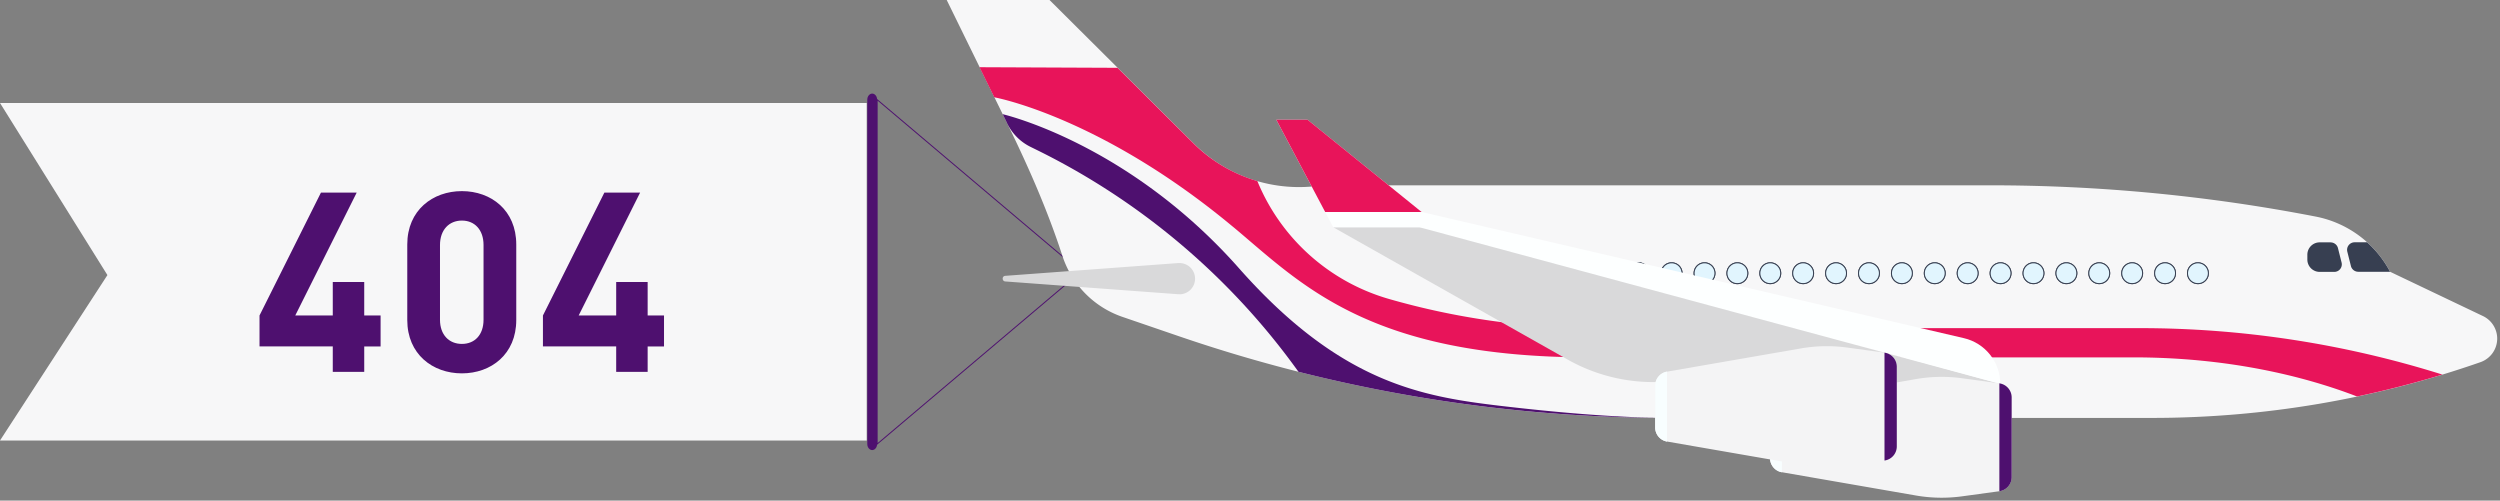 <svg width="874" height="175" fill="none" xmlns="http://www.w3.org/2000/svg"><rect width="100%" height="100%" fill="#808080" stroke="none"/><g clip-path="url(#clip0_567_901)"><path d="M306.641 155.248V34.838l71.204 60.194-71.204 60.216z" stroke="#4E106F" stroke-width=".34" stroke-miterlimit="10"/><path d="M0 154h303V36H0l37.553 60.168L0 154z" fill="#F7F7F8"/><path d="M304.92 157.343c-.945 0-1.719-.953-1.719-2.117V34.838c0-1.164.774-2.116 1.719-2.116.946 0 1.719.952 1.719 2.116v120.388c0 1.164-.773 2.117-1.719 2.117z" fill="#4E106F"/><path d="M835.597 95.032a37.518 37.518 0 00-26.066-19.324 596.466 596.466 0 00-113.585-10.921H462.143a52.103 52.103 0 01-44.735-14.54L366.909 0h-35.94l21.106 43.05c7.396 15.07 14.156 30.457 19.348 46.416 3.2 9.82 10.85 17.842 20.979 21.313l19.835 6.794a528.496 528.496 0 00171.353 28.531h168.725c39.119 0 77.942-6.582 114.857-19.493a8.74 8.74 0 005.849-8.233 8.735 8.735 0 00-4.959-7.874l-32.444-15.472h-.021z" fill="#F7F7F8"/><path d="M579.777 146.062c-17.081-.233-36.937-2.032-54.801-4.127-27.867-3.281-56.263-7.937-91.822-48.151-38.759-43.834-82.625-53.866-82.625-53.866l1.526 3.111s0 .042.021.064c1.759 3.598 4.641 6.519 8.244 8.275l1.589.783a246.236 246.236 0 0192.034 77.825c41.09 10.392 83.345 15.79 125.812 16.107l.022-.021z" fill="#4E106F"/><path d="M431.267 79.455c23.692 19.768 47.172 45.484 124.499 45.484h190.128c32.254 0 58.933 6.265 78.133 13.673a354.69 354.69 0 0029.837-7.662 352.34 352.34 0 00-105.681-16.234H558.055c-24.518 0-48.91-3.429-72.474-10.202-20.831-5.99-37.784-21.165-46.007-41.208-8.264-2.413-15.935-6.837-22.208-13.06l-26.68-26.54-48.252-.212 5.17 10.519c4.26.804 39.925 8.974 83.621 45.42l.042.022z" fill="#E8145A"/><path d="M503.87 99.16a3.642 3.642 0 003.644-3.64 3.642 3.642 0 00-3.644-3.641 3.642 3.642 0 00-3.645 3.64c0 2.01 1.631 3.64 3.645 3.64z" fill="#E1F5FE" stroke="#373F51" stroke-width=".35" stroke-miterlimit="10"/><path d="M503.87 99.16a3.642 3.642 0 003.644-3.64 3.642 3.642 0 00-3.644-3.641 3.642 3.642 0 00-3.645 3.64c0 2.01 1.631 3.64 3.645 3.64zm11.507 0a3.643 3.643 0 003.645-3.64 3.643 3.643 0 00-3.645-3.641 3.643 3.643 0 00-3.645 3.64c0 2.01 1.632 3.64 3.645 3.64z" fill="#E1F5FE" stroke="#373F51" stroke-width=".35" stroke-miterlimit="10"/><path d="M515.377 99.16a3.643 3.643 0 003.645-3.64 3.643 3.643 0 00-3.645-3.641 3.643 3.643 0 00-3.645 3.64c0 2.01 1.632 3.64 3.645 3.64zm11.506 0a3.643 3.643 0 003.645-3.64 3.643 3.643 0 00-3.645-3.641 3.643 3.643 0 00-3.645 3.64c0 2.01 1.632 3.64 3.645 3.64z" fill="#E1F5FE" stroke="#373F51" stroke-width=".35" stroke-miterlimit="10"/><path d="M526.883 99.16a3.643 3.643 0 003.645-3.64 3.643 3.643 0 00-3.645-3.641 3.643 3.643 0 00-3.645 3.64c0 2.01 1.632 3.64 3.645 3.64zm11.508 0a3.643 3.643 0 003.645-3.64 3.643 3.643 0 00-3.645-3.641 3.643 3.643 0 00-3.645 3.64c0 2.01 1.632 3.64 3.645 3.64z" fill="#E1F5FE" stroke="#373F51" stroke-width=".35" stroke-miterlimit="10"/><path d="M538.391 99.16a3.643 3.643 0 003.645-3.64 3.643 3.643 0 00-3.645-3.641 3.643 3.643 0 00-3.645 3.64c0 2.01 1.632 3.64 3.645 3.64zm11.484 0a3.643 3.643 0 003.645-3.64 3.643 3.643 0 00-3.645-3.641 3.643 3.643 0 00-3.645 3.64c0 2.01 1.632 3.64 3.645 3.64z" fill="#E1F5FE" stroke="#373F51" stroke-width=".35" stroke-miterlimit="10"/><path d="M549.875 99.16a3.643 3.643 0 003.645-3.64 3.643 3.643 0 00-3.645-3.641 3.643 3.643 0 00-3.645 3.64c0 2.01 1.632 3.64 3.645 3.64zm11.508 0a3.643 3.643 0 003.645-3.64 3.643 3.643 0 00-3.645-3.641 3.643 3.643 0 00-3.645 3.64c0 2.01 1.632 3.64 3.645 3.64z" fill="#E1F5FE" stroke="#373F51" stroke-width=".35" stroke-miterlimit="10"/><path d="M561.383 99.16a3.643 3.643 0 003.645-3.64 3.643 3.643 0 00-3.645-3.641 3.643 3.643 0 00-3.645 3.64c0 2.01 1.632 3.64 3.645 3.64zm7.861-3.64c0 2.01 1.632 3.64 3.645 3.64a3.643 3.643 0 003.645-3.64 3.642 3.642 0 00-3.645-3.641 3.643 3.643 0 00-3.645 3.64z" fill="#E1F5FE" stroke="#373F51" stroke-width=".35" stroke-miterlimit="10"/><path d="M569.244 95.52c0 2.01 1.632 3.64 3.645 3.64a3.643 3.643 0 003.645-3.64 3.642 3.642 0 00-3.645-3.641 3.643 3.643 0 00-3.645 3.64zm11.508 0c0 2.01 1.632 3.64 3.645 3.64a3.643 3.643 0 003.645-3.64 3.642 3.642 0 00-3.645-3.641 3.643 3.643 0 00-3.645 3.64z" fill="#E1F5FE" stroke="#373F51" stroke-width=".35" stroke-miterlimit="10"/><path d="M580.752 95.52c0 2.01 1.632 3.64 3.645 3.64a3.643 3.643 0 003.645-3.64 3.642 3.642 0 00-3.645-3.641 3.643 3.643 0 00-3.645 3.64zm11.506 0c0 2.01 1.632 3.64 3.645 3.64a3.643 3.643 0 003.645-3.64 3.642 3.642 0 00-3.645-3.641 3.643 3.643 0 00-3.645 3.64z" fill="#E1F5FE" stroke="#373F51" stroke-width=".35" stroke-miterlimit="10"/><path d="M592.258 95.52c0 2.01 1.632 3.64 3.645 3.64a3.643 3.643 0 003.645-3.64 3.642 3.642 0 00-3.645-3.641 3.643 3.643 0 00-3.645 3.64zm11.486 0c0 2.01 1.632 3.64 3.645 3.64a3.643 3.643 0 003.645-3.64 3.642 3.642 0 00-3.645-3.641 3.643 3.643 0 00-3.645 3.64z" fill="#E1F5FE" stroke="#373F51" stroke-width=".35" stroke-miterlimit="10"/><path d="M603.744 95.52c0 2.01 1.632 3.64 3.645 3.64a3.643 3.643 0 003.645-3.64 3.642 3.642 0 00-3.645-3.641 3.643 3.643 0 00-3.645 3.64zm11.506 0c0 2.01 1.632 3.64 3.645 3.64a3.643 3.643 0 003.645-3.64 3.642 3.642 0 00-3.645-3.641 3.643 3.643 0 00-3.645 3.64z" fill="#E1F5FE" stroke="#373F51" stroke-width=".35" stroke-miterlimit="10"/><path d="M615.25 95.52c0 2.01 1.632 3.64 3.645 3.64a3.643 3.643 0 003.645-3.64 3.642 3.642 0 00-3.645-3.641 3.643 3.643 0 00-3.645 3.64zm15.131 3.64a3.643 3.643 0 003.645-3.64 3.643 3.643 0 00-3.645-3.641 3.643 3.643 0 00-3.645 3.64c0 2.01 1.632 3.64 3.645 3.64z" fill="#E1F5FE" stroke="#373F51" stroke-width=".35" stroke-miterlimit="10"/><path d="M630.381 99.16a3.643 3.643 0 003.645-3.64 3.643 3.643 0 00-3.645-3.641 3.643 3.643 0 00-3.645 3.64c0 2.01 1.632 3.64 3.645 3.64zm11.508 0a3.643 3.643 0 003.645-3.64 3.643 3.643 0 00-3.645-3.641 3.643 3.643 0 00-3.645 3.64c0 2.01 1.632 3.64 3.645 3.64z" fill="#E1F5FE" stroke="#373F51" stroke-width=".35" stroke-miterlimit="10"/><path d="M641.889 99.16a3.643 3.643 0 003.645-3.64 3.643 3.643 0 00-3.645-3.641 3.643 3.643 0 00-3.645 3.64c0 2.01 1.632 3.64 3.645 3.64zm7.861-3.64c0 2.01 1.632 3.64 3.645 3.64a3.643 3.643 0 003.645-3.64 3.642 3.642 0 00-3.645-3.641 3.643 3.643 0 00-3.645 3.64z" fill="#E1F5FE" stroke="#373F51" stroke-width=".35" stroke-miterlimit="10"/><path d="M649.75 95.52c0 2.01 1.632 3.64 3.645 3.64a3.643 3.643 0 003.645-3.64 3.642 3.642 0 00-3.645-3.641 3.643 3.643 0 00-3.645 3.64zm15.153 3.64a3.643 3.643 0 003.645-3.64 3.643 3.643 0 00-3.645-3.641 3.643 3.643 0 00-3.645 3.64c0 2.01 1.632 3.64 3.645 3.64z" fill="#E1F5FE" stroke="#373F51" stroke-width=".35" stroke-miterlimit="10"/><path d="M664.903 99.16a3.643 3.643 0 003.645-3.64 3.643 3.643 0 00-3.645-3.641 3.643 3.643 0 00-3.645 3.64c0 2.01 1.632 3.64 3.645 3.64zm11.484 0a3.643 3.643 0 003.645-3.64 3.643 3.643 0 00-3.645-3.641 3.643 3.643 0 00-3.645 3.64c0 2.01 1.632 3.64 3.645 3.64z" fill="#E1F5FE" stroke="#373F51" stroke-width=".35" stroke-miterlimit="10"/><path d="M676.387 99.16a3.643 3.643 0 003.645-3.64 3.643 3.643 0 00-3.645-3.641 3.643 3.643 0 00-3.645 3.64c0 2.01 1.632 3.64 3.645 3.64zm11.508 0a3.643 3.643 0 003.645-3.64 3.643 3.643 0 00-3.645-3.641 3.643 3.643 0 00-3.645 3.64c0 2.01 1.632 3.64 3.645 3.64z" fill="#E1F5FE" stroke="#373F51" stroke-width=".35" stroke-miterlimit="10"/><path d="M687.895 99.16a3.643 3.643 0 003.645-3.64 3.643 3.643 0 00-3.645-3.641 3.643 3.643 0 00-3.645 3.64c0 2.01 1.632 3.64 3.645 3.64zm7.861-3.64c0 2.01 1.632 3.64 3.645 3.64a3.643 3.643 0 003.645-3.64 3.642 3.642 0 00-3.645-3.641 3.643 3.643 0 00-3.645 3.64z" fill="#E1F5FE" stroke="#373F51" stroke-width=".35" stroke-miterlimit="10"/><path d="M695.756 95.52c0 2.01 1.632 3.64 3.645 3.64a3.643 3.643 0 003.645-3.64 3.642 3.642 0 00-3.645-3.641 3.643 3.643 0 00-3.645 3.64zm11.508 0c0 2.01 1.631 3.64 3.645 3.64a3.642 3.642 0 003.644-3.64 3.641 3.641 0 00-3.644-3.641 3.642 3.642 0 00-3.645 3.64z" fill="#E1F5FE" stroke="#373F51" stroke-width=".35" stroke-miterlimit="10"/><path d="M707.264 95.52c0 2.01 1.631 3.64 3.645 3.64a3.642 3.642 0 003.644-3.64 3.641 3.641 0 00-3.644-3.641 3.642 3.642 0 00-3.645 3.64zm11.506 0c0 2.01 1.631 3.64 3.644 3.64a3.642 3.642 0 003.645-3.64 3.642 3.642 0 00-3.645-3.641 3.642 3.642 0 00-3.644 3.64z" fill="#E1F5FE" stroke="#373F51" stroke-width=".35" stroke-miterlimit="10"/><path d="M718.77 95.52c0 2.01 1.631 3.64 3.644 3.64a3.642 3.642 0 003.645-3.64 3.642 3.642 0 00-3.645-3.641 3.642 3.642 0 00-3.644 3.64zm11.486 0c0 2.01 1.632 3.64 3.645 3.64a3.643 3.643 0 003.645-3.64 3.642 3.642 0 00-3.645-3.641 3.643 3.643 0 00-3.645 3.64z" fill="#E1F5FE" stroke="#373F51" stroke-width=".35" stroke-miterlimit="10"/><path d="M730.256 95.52c0 2.01 1.632 3.64 3.645 3.64a3.643 3.643 0 003.645-3.64 3.642 3.642 0 00-3.645-3.641 3.643 3.643 0 00-3.645 3.64zm11.508 0c0 2.01 1.631 3.64 3.645 3.64a3.642 3.642 0 003.644-3.64 3.641 3.641 0 00-3.644-3.641 3.642 3.642 0 00-3.645 3.64z" fill="#E1F5FE" stroke="#373F51" stroke-width=".35" stroke-miterlimit="10"/><path d="M741.764 95.52c0 2.01 1.631 3.64 3.645 3.64a3.642 3.642 0 003.644-3.64 3.641 3.641 0 00-3.644-3.641 3.642 3.642 0 00-3.645 3.64zm11.506 0c0 2.01 1.631 3.64 3.644 3.64a3.642 3.642 0 003.645-3.64 3.642 3.642 0 00-3.645-3.641 3.642 3.642 0 00-3.644 3.64z" fill="#E1F5FE" stroke="#373F51" stroke-width=".35" stroke-miterlimit="10"/><path d="M753.27 95.52c0 2.01 1.631 3.64 3.644 3.64a3.642 3.642 0 003.645-3.64 3.642 3.642 0 00-3.645-3.641 3.642 3.642 0 00-3.644 3.64zm15.131 3.64a3.643 3.643 0 003.645-3.64 3.643 3.643 0 00-3.645-3.641 3.643 3.643 0 00-3.645 3.64c0 2.01 1.632 3.64 3.645 3.64z" fill="#E1F5FE" stroke="#373F51" stroke-width=".35" stroke-miterlimit="10"/><path d="M768.401 99.16a3.643 3.643 0 003.645-3.64 3.643 3.643 0 00-3.645-3.641 3.643 3.643 0 00-3.645 3.64c0 2.01 1.632 3.64 3.645 3.64z" fill="#E1F5FE" stroke="#373F51" stroke-width=".35" stroke-miterlimit="10"/><path d="M548.116 125.743l-82.011-46.288h34.5l198.711 54.754-121.681-.635a60.859 60.859 0 01-29.519-7.831z" fill="#D9D9DA"/><path d="M497.003 74.12l-39.904-32.255h-10.892l19.899 37.59h30.176l203.013 54.754c0-7.662-5.298-14.286-12.758-16.001L497.003 74.121z" fill="#FDFFFF"/><path d="M457.121 41.865h-10.914l17.08 32.256h33.716l-39.882-32.256z" fill="#E8145A"/><path d="M622.943 165.089l46.811 8.128a52.578 52.578 0 0016.191.296l13.011-1.778a4.976 4.976 0 004.302-4.931V138.95a4.976 4.976 0 00-4.302-4.931l-13.011-1.778a52.578 52.578 0 00-16.191.296l-46.811 8.128a4.976 4.976 0 00-4.132 4.91V160.2a4.994 4.994 0 004.132 4.911v-.022z" fill="#F4F4F5"/><path d="M618.811 145.554v14.625a4.992 4.992 0 004.132 4.91v-24.445a4.976 4.976 0 00-4.132 4.91z" fill="#F8FEFF"/><path d="M703.278 166.804V138.95a4.976 4.976 0 00-4.301-4.931v37.716a4.976 4.976 0 004.301-4.931z" fill="#4E106F"/><path d="M582.785 154.359l46.811 8.127a52.572 52.572 0 0016.19.296l13.012-1.778a4.976 4.976 0 004.302-4.931v-27.854a4.977 4.977 0 00-4.302-4.931l-13.012-1.778a52.584 52.584 0 00-16.19.296l-46.811 8.128a4.977 4.977 0 00-4.133 4.91v14.625a4.995 4.995 0 004.133 4.911v-.021z" fill="#F4F4F5"/><path d="M578.652 134.823v14.625a4.995 4.995 0 004.133 4.911v-24.446a4.977 4.977 0 00-4.133 4.91z" fill="#F8FEFF"/><path d="M663.12 156.073v-27.854a4.976 4.976 0 00-4.302-4.931v37.717a4.977 4.977 0 004.302-4.932z" fill="#4E106F"/><path d="M412.345 102.885a5.446 5.446 0 005.446-5.461 5.446 5.446 0 00-5.446-5.46h-.424l-60.48 4.465c-1.208.085-1.208 1.863 0 1.968l60.48 4.466h.424v.022z" fill="#D9D9DA"/><path d="M824.472 95.032h11.104a37.315 37.315 0 00-8.053-10.328h-4.344a2.638 2.638 0 00-2.564 3.26l1.271 5.058a2.653 2.653 0 002.565 1.99l.021.02zm-9.684-10.307h-3.815a4.312 4.312 0 00-4.323 4.318v1.693a4.312 4.312 0 004.323 4.317h5.086a2.637 2.637 0 002.564-3.26l-1.271-5.058a2.652 2.652 0 00-2.564-1.99v-.02z" fill="#373F51"/></g><path d="M133.056 121.112v-10.824h-5.72V98.584h-11v11.704h-13.112l21.472-42.944H112.2l-21.472 42.944v10.824h25.608V130h11v-8.888h5.72zm47.429-9.24v-26.4c0-11.968-8.8-18.656-19.008-18.656-10.208 0-19.096 6.688-19.096 18.656v26.4c0 11.968 8.888 18.656 19.096 18.656s19.008-6.688 19.008-18.656zm-11.44-.088c0 5.28-3.08 8.448-7.568 8.448-4.488 0-7.656-3.168-7.656-8.448V85.648c0-5.28 3.168-8.536 7.656-8.536 4.488 0 7.568 3.256 7.568 8.536v26.136zm63.093 9.328v-10.824h-5.72V98.584h-11v11.704h-13.112l21.472-42.944h-12.496l-21.472 42.944v10.824h25.608V130h11v-8.888h5.72z" fill="#4E106F"/><defs><clipPath id="clip0_567_901"><path fill="#fff" d="M0 0h874v175H0z"/></clipPath></defs></svg>